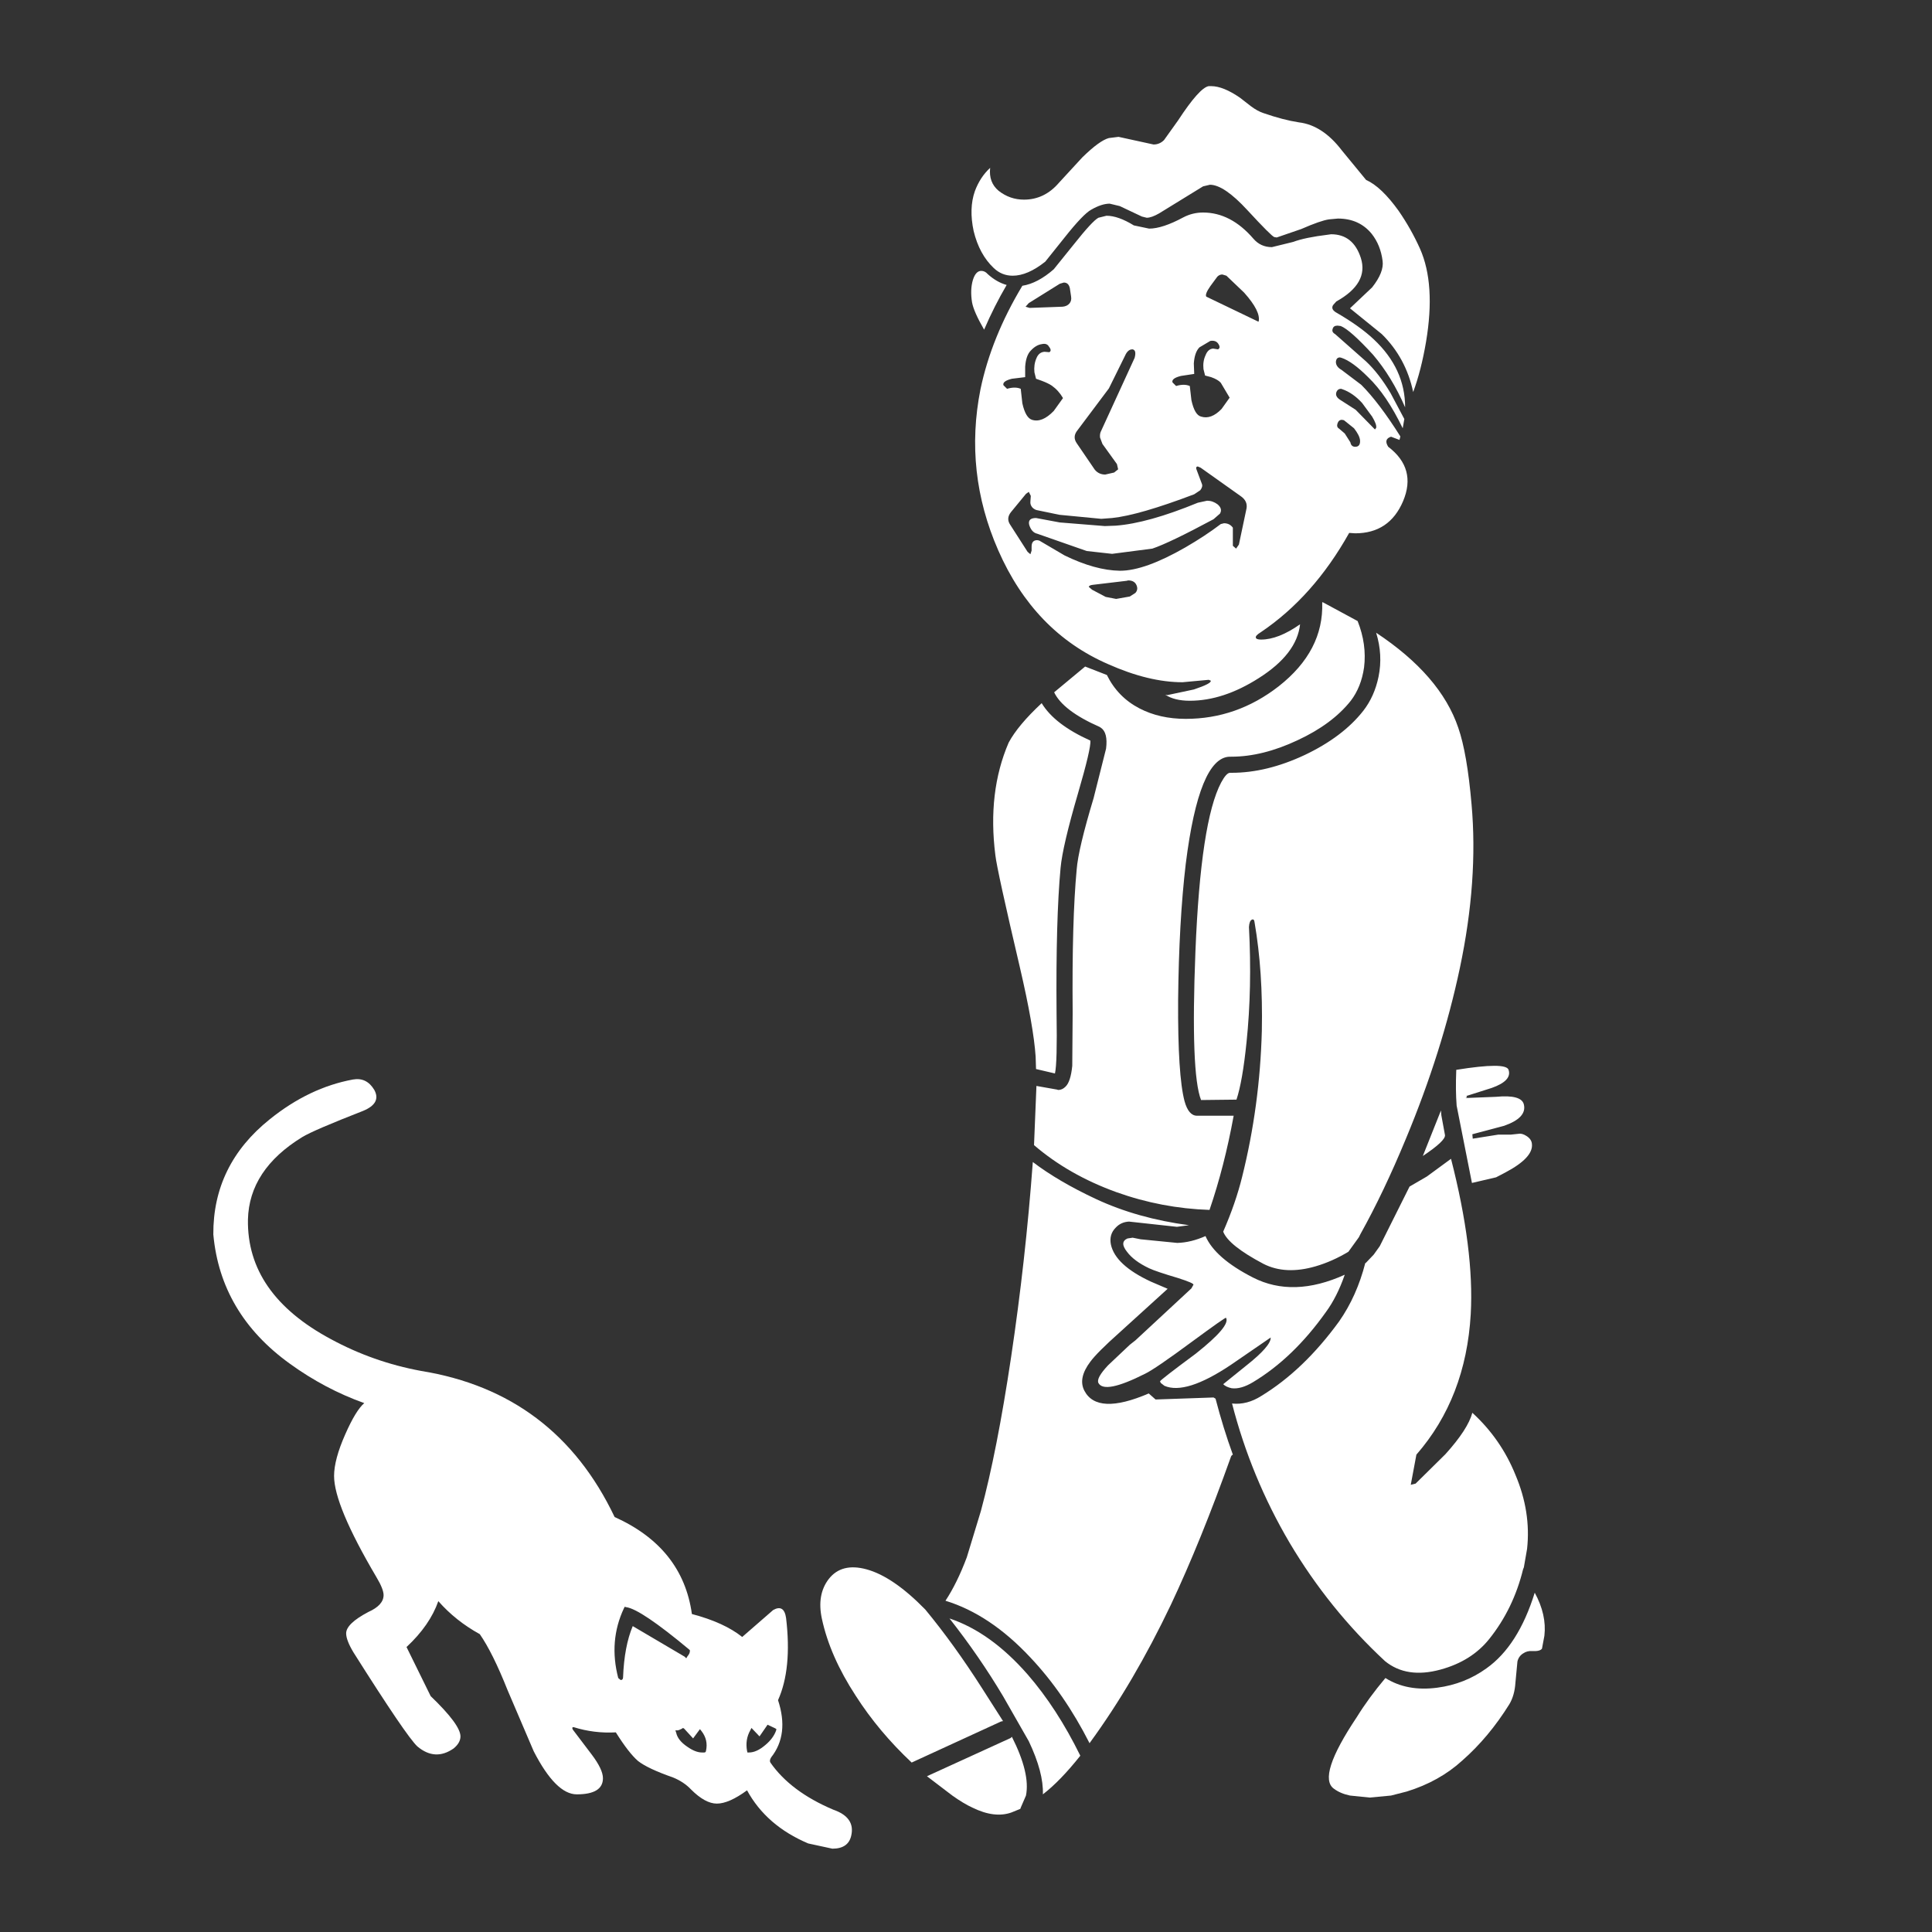 <?xml version="1.0" encoding="utf-8"?><svg id="Luck" image-rendering="auto" baseProfile="basic" version="1.1" x="0px" y="0px" width="240" height="240" xmlns="http://www.w3.org/2000/svg" xmlns:xlink="http://www.w3.org/1999/xlink"><rect width="100%" height="100%" fill="#333333" stroke="none"/><g id="Scene-1f4r1" overflow="visible"><g id="Symbol-10"><path fill="#FFF" stroke="none" d="M124.6,210.7 L127.8,216.3 Q129.65,220.2 129.55,222.9 131.7,221.25 134.2,218.1 131.3,212.2 127.65,208 123.05,202.75 117.95,201.05 121.65,205.75 124.6,210.7 M125.7,215.75 L125.55,215.9 115.15,220.65 118.3,223.05 Q119.7,224.05 120.8,224.55 123.55,225.9 125.65,225.15 L126.75,224.7 126.8,224.55 127.45,223.05 Q128,220.3 125.7,215.75 M102.1,201.1 Q103.1,205.75 106.3,210.65 109.15,215.1 113.25,218.95 L124.35,213.85 124.6,213.8 121.95,209.65 Q118.5,204.25 114.95,199.95 110.95,195.85 107.65,194.95 104.55,194.1 102.95,196.15 101.45,198.1 102.1,201.1 M138.6,152.5 Q139.25,151.8 140.25,151.75 L146.2,152.4 147.7,152.2 Q141.3,151.35 136.15,148.95 131.45,146.75 128.3,144.35 127.4,156.55 125.6,168.6 123.85,180.3 121.85,187.7 L120.1,193.45 Q118.9,196.65 117.45,198.85 123,200.55 128,205.9 132.2,210.35 135.35,216.55 L135.45,216.4 Q140.85,209 145.45,199.35 149.15,191.5 152.9,181 152.95,180.8 153.15,180.7 151.95,177.4 151,173.75 L150.75,173.6 143.55,173.85 142.7,173.1 Q136.3,175.85 134.7,172.75 133.9,171.2 135.45,169.15 136.3,168 139.05,165.55 L145.05,160.1 142.95,159.2 Q138.55,157.15 138,154.6 137.75,153.35 138.6,152.5 M129.4,87.35 Q126.45,90.1 125.3,92.25 122.65,98.4 123.65,106.25 123.85,108.05 126.7,120.2 128.4,127.5 128.65,131.25 L128.7,132.8 131.05,133.35 Q131.35,132.05 131.25,125.85 131.15,114.25 131.75,107.8 132,105.1 133.9,98.6 135.55,92.95 135.45,92 131,90 129.4,87.35 M120.75,37.55 Q120.95,38.7 122.25,40.95 123.5,38.05 125.05,35.4 123.8,35.05 122.7,34.05 122.35,33.65 121.9,33.65 121.2,33.65 120.85,34.8 120.5,36 120.75,37.55 M172.1,208.45 Q170,210.95 168.55,213.3 163.6,220.7 165.7,222.2 166.5,222.8 167.7,223.05 L170.15,223.3 172.8,223.05 174.75,222.55 Q178.8,221.3 181.65,218.7 184.95,215.8 187.5,211.7 188.15,210.6 188.25,209.05 L188.5,206.4 Q188.65,205.75 189.2,205.4 189.7,205.05 190.35,205.1 191.3,205.15 191.55,204.8 L191.85,203.2 Q192.15,200.6 190.65,197.85 188.6,204.45 184.65,207.25 181.95,209.2 178.55,209.65 174.8,210.15 172.1,208.45 M164.7,163 Q166.1,161.1 167.05,158.35 160.65,161.25 155.65,158.7 150.95,156.3 149.75,153.55 147.95,154.35 146.25,154.4 L141.7,153.95 140.7,153.75 140.05,153.85 Q139.05,154.3 140,155.5 140.85,156.65 142.75,157.55 143.6,157.95 146.3,158.75 148.35,159.4 148.25,159.6 L148,160.05 141.05,166.5 140.35,167.05 137.65,169.6 Q136.15,171.2 136.45,171.8 137.2,173.2 142.25,170.65 143.5,170.05 148.1,166.65 152.25,163.6 152.3,163.7 152.9,164.7 148.55,168.15 144.1,171.45 144.1,171.6 L144.2,171.8 144.65,172.15 Q147.3,173.3 152.9,169.55 L157.85,166.15 Q157.9,167.2 154.8,169.65 L151.95,171.95 Q152.3,172.3 153,172.45 154.15,172.6 155.65,171.7 160.65,168.7 164.7,163 M177.25,146.15 L175.1,147.4 171.4,154.8 170.65,155.85 169.65,156.9 169.6,156.9 Q168.55,161 166.35,164.15 161.95,170.2 156.7,173.4 154.9,174.55 153.05,174.35 155.4,183.5 160.2,191.65 165.1,199.9 172.05,206.35 174.75,208.55 178.95,207.4 182.8,206.35 185,203.6 188,199.85 189.2,194.95 L189.3,194.7 189.7,192.4 Q190.2,187.8 188.25,183.2 186.45,178.75 182.9,175.5 182.35,177.55 179.55,180.65 L175.85,184.3 175.25,184.45 175.95,180.7 Q182.1,173.65 182.7,163.25 183.15,155.25 180.25,143.95 L177.25,146.15 M179,137.95 L176.75,143.6 Q179.6,141.7 179.5,141 L179.05,138.55 179,137.95 M189.6,141.1 Q189.05,140.75 188.6,140.85 L187.65,140.95 186.1,140.95 182.95,141.45 182.9,140.9 186.85,139.85 Q189.7,138.85 189.3,137.2 189,135.95 185.85,136.25 L182.05,136.4 Q182.35,136.3 182.15,136.15 L185.3,135.15 Q187.85,134.25 187.4,132.9 187.1,131.9 180.9,132.9 L180.9,133 Q180.8,135.45 180.95,137.35 L182.85,146.95 185.85,146.25 187,145.65 Q190.5,143.8 190.3,142.1 190.25,141.5 189.6,141.1 M169.45,82.9 Q169.8,80.05 168.65,77.15 L164.3,74.8 164.25,74.85 Q164.45,80.85 158.85,85.25 153.65,89.3 147.3,89.3 144.05,89.3 141.55,88 138.85,86.6 137.5,83.85 L134.8,82.8 130.95,86 Q132.05,88.3 136.6,90.3 L136.75,90.4 Q137.65,91 137.4,93 L135.85,99.15 Q133.95,105.45 133.75,108 133.15,114.35 133.25,125.8 L133.2,132.4 Q133,134.4 132.35,135 131.95,135.4 131.45,135.4 L131.3,135.35 128.75,134.9 128.45,142.25 Q132.75,145.95 138.7,148.1 144.3,150.1 150.25,150.3 152.1,144.9 153.25,138.6 L148.7,138.6 Q147.65,138.6 147.15,136.8 146.3,133.6 146.35,124.25 146.45,114.45 147.3,107.3 148.95,94.1 152.75,94 L152.95,94 Q156.85,94 161.2,91.95 165.5,89.95 167.8,87.05 169.1,85.35 169.45,82.9 M182.8,99.9 Q182.25,93.55 181.15,90.4 178.95,83.9 170.95,78.6 171.8,81.35 171.25,84.05 170.75,86.5 169.35,88.3 166.8,91.55 162.05,93.8 157.35,96 153,96 L152.8,96 Q152.35,96 151.7,97.2 149.15,102 148.5,118.2 147.9,133.35 149.2,136.65 L153.6,136.6 Q154.35,134.35 154.85,129.45 155.55,122.7 155.15,115.15 155.2,114.4 155.5,114.25 155.8,114.1 155.85,114.6 156.9,120.7 156.75,128.05 156.5,137.4 154.3,146.2 153.5,149.45 151.95,153 152.6,154.7 156.95,157 159.7,158.4 163.45,157.3 165.5,156.7 167.5,155.5 L168.8,153.7 169,153.3 Q171.9,148.1 174.65,141.45 179.15,130.65 181.35,120.25 183.65,109.35 182.8,99.9 M170.4,29.05 Q171.5,30.45 171.75,32.4 171.95,33.8 170.45,35.7 L167.7,38.3 171.65,41.5 Q174.65,44.45 175.55,48.7 176.55,46 177.15,42.45 178.35,35.3 176.4,30.9 175.3,28.45 173.75,26.2 171.6,23.2 169.7,22.35 L166.7,18.7 Q164.3,15.55 161.35,15.2 159.4,14.9 156.95,14.05 156.2,13.8 155.4,13.2 L154.05,12.15 Q151.95,10.7 150.45,10.7 L150.15,10.7 Q149,10.9 146.35,14.95 L144.6,17.4 Q144.05,17.95 143.3,17.95 L138.95,17 137.75,17.15 Q136.6,17.45 134.45,19.55 L131.55,22.7 Q129.75,24.8 127.2,24.8 125.45,24.8 124.05,23.7 122.8,22.65 123,20.85 121.75,22 121.1,23.75 120.35,25.9 120.95,28.7 121.65,31.6 123.45,33.3 124.45,34.25 125.8,34.25 127.65,34.25 129.85,32.5 L132.25,29.5 Q134.55,26.6 135.55,26.05 136.85,25.3 137.85,25.3 L139.1,25.6 141.85,26.9 142.45,27.05 Q143.05,27.05 144,26.5 L149.45,23.15 150.3,22.95 Q152.05,22.95 154.95,26.1 157.95,29.35 158.3,29.45 L158.6,29.5 161.65,28.45 Q164.05,27.4 165.1,27.25 L166.2,27.15 Q168.85,27.15 170.4,29.05 M169.05,32.05 Q168.1,29.1 165.35,29.1 L165,29.15 Q162.1,29.5 160.65,30.05 L158,30.7 Q156.6,30.7 155.7,29.65 152.9,26.4 149.45,26.4 148.15,26.4 147,27 144.4,28.4 142.75,28.4 L140.85,28 Q138.9,26.8 137.45,26.8 L136.45,27.05 Q135.7,27.45 133.4,30.35 L130.9,33.45 Q128.9,35.2 127,35.5 123.15,41.9 121.8,48.35 119.75,58.65 124,68.35 128.45,78.5 137.65,82.5 142.7,84.75 146.9,84.75 L150.15,84.45 150.4,84.55 Q150.55,84.9 148.3,85.65 L145,86.35 144.75,86.3 Q145.9,87.05 147.8,87.05 151.95,87.05 156.35,84.25 161.1,81.25 161.5,77.55 158.8,79.45 156.65,79.45 156.05,79.45 156,79.2 155.95,78.95 156.6,78.55 163.15,74.15 167.6,66.2 L168.35,66.25 Q172.6,66.25 174.3,62.25 176,58.2 172.45,55.5 171.85,54.55 172.8,54.25 L173.85,54.65 173.95,54.25 173.95,54.2 Q171.3,50 169.1,47.8 L166.65,45.95 Q165.95,45.55 165.95,44.95 166,44.4 166.45,44.4 L166.65,44.45 Q168,44.9 169.95,46.85 172.25,49.05 174.25,53.2 L174.45,52.05 172.75,48.85 Q171.3,46.4 169.7,44.9 L165.85,41.5 Q165.4,41.25 165.55,40.85 165.65,40.45 166.15,40.45 L166.55,40.5 Q167.7,40.95 170.55,44.05 172.9,46.8 174.55,50.6 174.55,45.8 170.65,42.15 168.9,40.5 165.95,38.8 165.3,38.4 165.6,37.9 L166,37.45 Q170.05,35.2 169.05,32.05 M166.45,49.65 Q165.85,49.25 166,48.75 166.15,48.3 166.6,48.3 L166.75,48.35 Q168.05,48.8 169.2,50.05 L170.45,51.75 Q171.05,52.75 170.95,53.15 L170.8,53.35 168.4,50.9 166.45,49.65 M166.7,52.15 L166.95,52.2 168.2,53.2 Q168.9,54.1 168.95,54.7 169,55.5 168.35,55.5 167.85,55.5 167.75,54.95 L167.05,53.85 166.35,53.25 Q166,53.05 166.15,52.6 166.3,52.15 166.7,52.15 M151.85,34.1 L152.35,34.25 154.55,36.35 Q156.65,38.7 156.35,39.95 L156.3,39.95 149.85,36.85 Q149.65,36.55 150.35,35.55 L151.05,34.6 Q151.35,34.1 151.85,34.1 M151.3,43.4 L150.7,43.3 Q150.05,43.35 149.75,44.15 149.4,44.9 149.5,45.85 L149.7,46.65 150.45,46.85 Q151.3,47.15 151.65,47.55 L152.75,49.4 151.75,50.8 Q150.45,52.15 149.2,51.75 148.4,51.55 148,49.7 L147.8,47.95 Q147.1,47.65 146.1,47.95 L145.65,47.5 Q145.5,47 146.7,46.7 L148.35,46.45 148.3,45.15 Q148.4,43.75 149,43.15 L150.35,42.35 Q151,42.25 151.3,42.65 151.7,43.2 151.3,43.4 M132.15,35.1 Q132.75,35.1 132.9,35.8 L133.05,36.8 Q133.15,37.35 132.85,37.7 132.55,38.05 132,38.1 L127.9,38.25 127.4,38.1 127.8,37.65 131.65,35.25 132.15,35.1 M129.4,42.75 Q130.05,42.6 130.3,43.05 130.7,43.55 130.35,43.75 L129.75,43.7 Q129.05,43.75 128.75,44.5 128.4,45.3 128.5,46.25 L128.7,47.05 129.4,47.3 Q130.2,47.6 130.65,47.9 131.5,48.5 132.05,49.45 L130.9,51.05 Q129.45,52.55 128.2,52.15 127.4,51.9 127,50.1 L126.8,48.3 Q126.1,48 125.1,48.3 L124.65,47.85 Q124.5,47.35 125.7,47.05 L127.35,46.85 127.35,45.55 Q127.45,44.15 128.05,43.55 128.7,42.85 129.4,42.75 M139.75,44.2 Q140.1,43.4 140.65,43.4 L140.7,43.4 Q141.2,43.5 140.95,44.45 L136.8,53.5 Q136.6,53.85 136.65,54.35 L136.95,55.15 138.75,57.65 138.9,58.3 138.4,58.7 137.3,58.95 Q136.5,58.95 136,58.35 L133.75,55.05 Q133.2,54.25 133.85,53.45 L137.75,48.25 139.75,44.2 M128,62.3 Q127.95,62.7 128.25,63.05 128.55,63.35 128.95,63.4 L131.6,63.95 136.8,64.45 138.15,64.35 Q141.5,64 148.35,61.4 L149.1,60.9 Q149.45,60.45 149.3,60.1 L148.7,58.5 Q148.45,57.95 148.8,57.95 L149.15,58.1 154.15,61.65 Q155,62.25 154.85,63.15 L153.9,67.65 153.55,68.15 153.15,67.8 153.15,65.55 Q152.75,65 152.05,65 L151.65,65.1 Q149.75,66.55 147.25,68 142.2,70.9 139.15,70.9 L139.1,70.9 Q136.05,70.85 132.25,69 L129.1,67.15 128.85,67.1 Q128.15,67.1 128.15,67.9 L128.15,68.4 128,68.85 127.65,68.55 125.5,65.2 Q124.95,64.4 125.6,63.6 L127.45,61.35 127.8,61.1 128.05,61.6 128,62.3 M141.05,73.65 L140.35,74.1 138.65,74.4 137.35,74.15 135.65,73.25 135.25,72.9 Q135.3,72.7 135.75,72.65 L139.95,72.15 140.15,72.1 Q141.05,72.1 141.25,72.9 141.35,73.3 141.05,73.65 M131.65,64.9 L128.7,64.35 Q127.65,64.35 127.85,65.2 128.15,66.15 128.85,66.3 L135,68.45 138.15,68.8 143.15,68.15 Q145.25,67.45 150.75,64.5 L151.55,63.8 Q151.9,63.2 151.25,62.65 150.65,62.2 149.95,62.2 L148.8,62.45 Q142.6,65 138.6,65.3 L137.25,65.35 131.65,64.9Z"/></g><g id="Symbol-6f0r1"><path fill="#FFF" stroke="none" d="M97.65,201 Q97.4,199.25 96.05,200 L92.2,203.35 Q89.95,201.55 85.95,200.5 84.8,192.25 76.35,188.45 69,173 52.3,170.3 46.35,169.2 41.1,166.35 30.65,160.75 30.8,151.5 30.95,145.3 37.55,141.25 38.95,140.4 45.1,138 47.4,137.05 46.5,135.4 45.55,133.8 43.85,134.1 38.4,135.1 33.5,139.05 26.45,144.7 26.5,153.35 27.4,163.2 36,169.4 40.35,172.55 45.25,174.3 44.2,175.2 42.9,178.15 41.5,181.3 41.5,183.35 41.5,187 46.75,195.9 47.65,197.4 47.65,198.15 47.65,199.4 45.75,200.25 43,201.7 43,202.9 43,203.75 43.9,205.25 50.5,215.7 51.85,216.95 54.05,218.8 56.35,217.2 57.2,216.5 57.2,215.7 57.2,214.25 53.5,210.7 L50.5,204.6 Q53.4,201.9 54.45,198.9 56.6,201.35 59.6,203 61.2,205.3 63.05,209.95 L66.3,217.55 Q69.05,222.9 71.65,222.9 74.9,222.9 74.9,220.9 74.9,219.8 73.5,217.95 L71.15,214.85 Q71,214.55 71.25,214.55 73.8,215.35 76.5,215.2 78.1,217.75 79.25,218.75 80.45,219.7 83.6,220.8 84.95,221.35 85.85,222.3 87.6,224.05 89.05,224.05 90.55,224.05 92.8,222.4 95.2,226.8 100.4,229 L103.4,229.65 Q105.4,229.65 105.75,228 106.25,225.75 103.5,224.8 98.2,222.55 95.7,218.95 95.55,218.7 95.8,218.3 98.05,215.45 96.65,211.2 98.4,207.3 97.65,201 M87.7,217.5 L87.65,217.65 87.5,217.7 87.2,217.7 Q86.4,217.7 85.4,217 84.2,216.2 84,215.25 L83.9,214.95 84.2,214.95 Q84.3,214.95 84.7,214.75 L84.85,214.65 85,214.75 86.1,215.95 86.95,214.8 87.15,215.05 Q88,216.15 87.7,217.5 M93.35,214.65 L94.35,215.7 95.35,214.25 96.3,214.7 96.45,214.8 96.4,215 Q96.05,215.95 95.1,216.75 94,217.7 93.05,217.7 L92.85,217.7 92.8,217.5 Q92.55,216.1 93.2,214.95 L93.35,214.65 M85.6,204.9 L85.7,205 85.7,205.1 Q85.7,205.4 85.4,205.75 L85.25,206 85.05,205.8 78.6,202 Q77.55,204.5 77.4,208.35 77.4,208.7 77.1,208.7 L76.8,208.45 Q75.6,203.85 77.5,199.8 L77.6,199.6 77.8,199.65 Q79.6,199.9 85.6,204.9Z"/></g></g></svg>